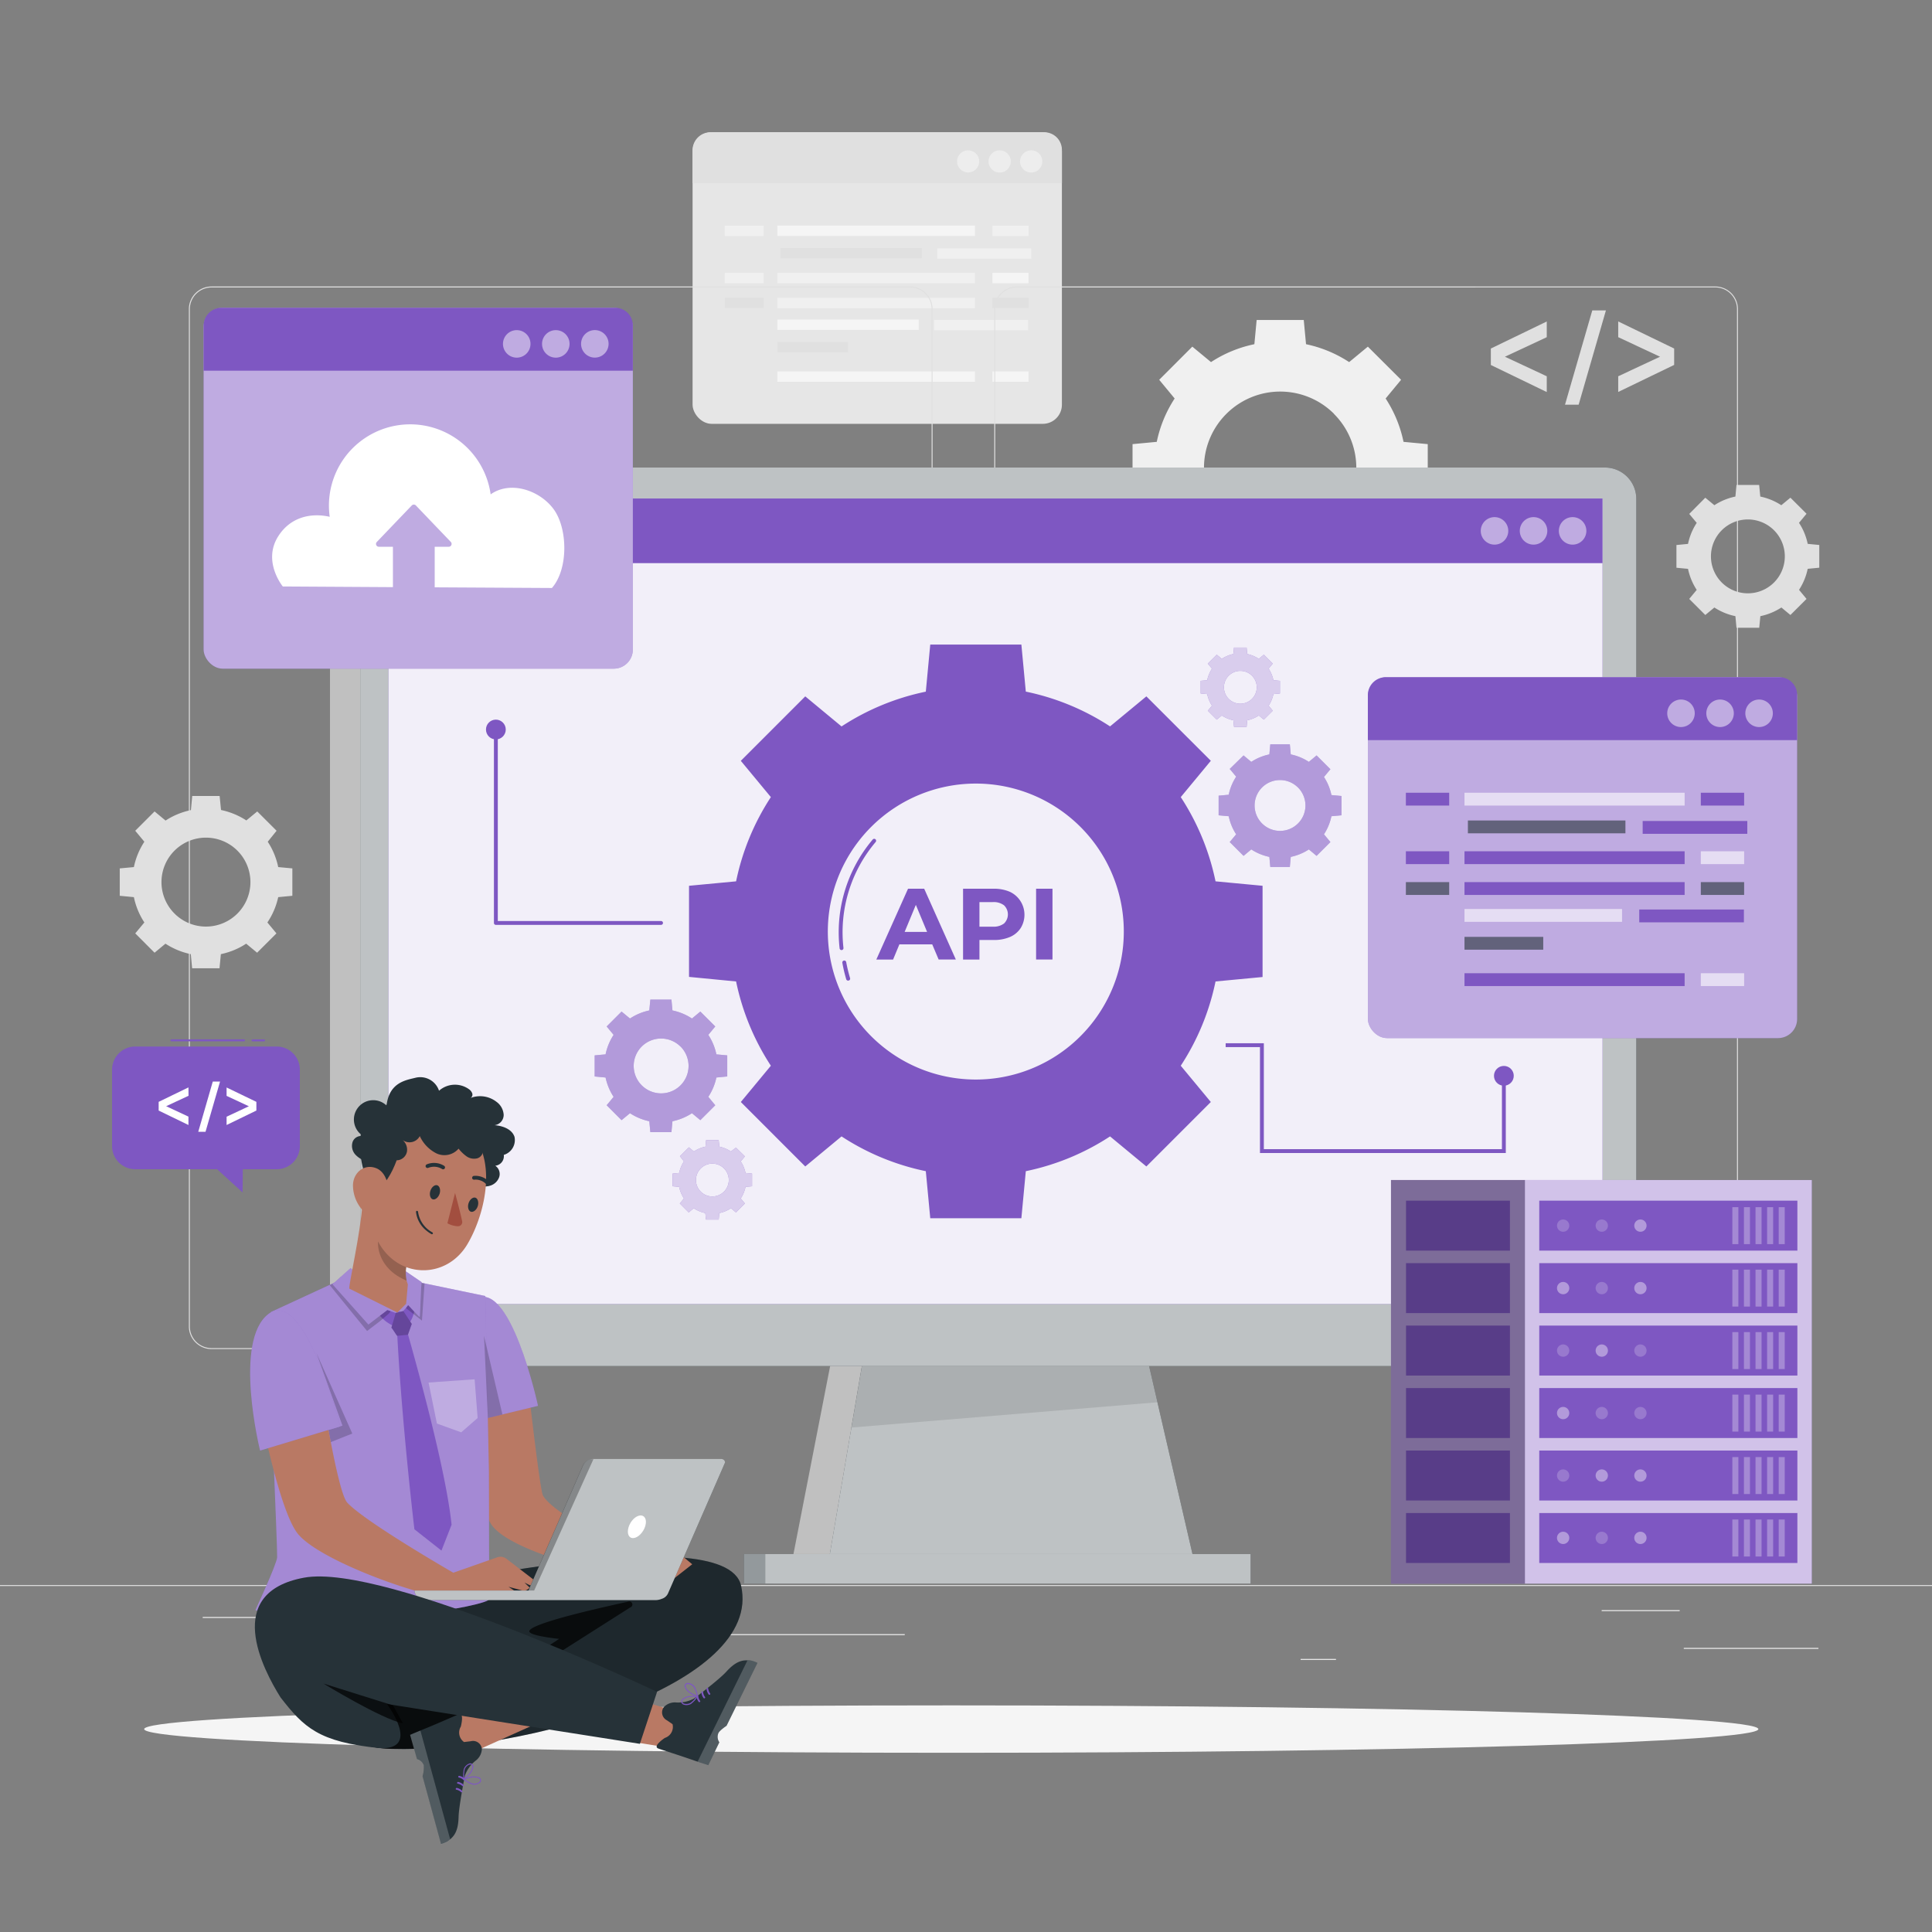 <svg xmlns="http://www.w3.org/2000/svg" viewBox="0 0 500 500"><rect x="0" y="0" width="500" height="500" fill="#808080" stroke="none"/><g id="freepik--background-complete--inject-95"><path d="M304,103.13a32.48,32.48,0,0,0-4.63,11.22l-6.27.59v12.14l6.27.59A32.53,32.53,0,0,0,304,138.9l-4,4.83,8.58,8.58,4.84-4a32.21,32.21,0,0,0,11.22,4.63l.59,6.27h12.14l.59-6.27a32.29,32.29,0,0,0,11.22-4.63l4.84,4,8.58-8.58-4-4.83a32.53,32.53,0,0,0,4.63-11.23l6.27-.59V114.94l-6.27-.59a32.48,32.48,0,0,0-4.63-11.22l4-4.84L354,89.71l-4.84,4A32.48,32.48,0,0,0,338,89.08l-.59-6.27H325.22l-.59,6.27a32.41,32.41,0,0,0-11.22,4.63l-4.84-4L300,98.29Zm41.24,4a19.71,19.71,0,1,1-27.88,0A19.72,19.72,0,0,1,345.23,107.08Z" style="fill:#f0f0f0"></path><rect x="179.24" y="34.23" width="95.58" height="75.46" rx="4.94" style="fill:#e6e6e6"></rect><path d="M183.86,34.23h86.41a4.55,4.55,0,0,1,4.55,4.55v8.61a0,0,0,0,1,0,0H179.24a0,0,0,0,1,0,0V38.86A4.63,4.63,0,0,1,183.86,34.23Z" style="fill:#e0e0e0"></path><path d="M269.75,41.77a2.88,2.88,0,1,1-2.87-2.87A2.87,2.87,0,0,1,269.75,41.77Z" style="fill:#fafafa;opacity:0.5"></path><path d="M261.59,41.77a2.88,2.88,0,1,1-2.88-2.87A2.87,2.87,0,0,1,261.59,41.77Z" style="fill:#fafafa;opacity:0.5"></path><circle cx="250.55" cy="41.77" r="2.87" style="fill:#fafafa;opacity:0.5"></circle><rect x="201.18" y="58.39" width="51.14" height="2.68" style="fill:#fff;opacity:0.6"></rect><rect x="201.97" y="64.18" width="36.59" height="2.68" style="fill:#e0e0e0"></rect><rect x="256.84" y="58.39" width="9.35" height="2.68" style="fill:#f0f0f0"></rect><rect x="187.57" y="58.39" width="10.06" height="2.68" style="fill:#f0f0f0"></rect><rect x="201.18" y="70.62" width="51.14" height="2.68" style="fill:#f0f0f0"></rect><rect x="256.84" y="70.62" width="9.35" height="2.68" style="fill:#fff;opacity:0.6"></rect><rect x="187.57" y="70.62" width="10.06" height="2.68" style="fill:#f0f0f0"></rect><rect x="201.18" y="96.12" width="51.14" height="2.68" style="fill:#fff;opacity:0.6"></rect><rect x="256.84" y="96.12" width="9.35" height="2.68" style="fill:#fff;opacity:0.6"></rect><rect x="201.18" y="77.07" width="51.14" height="2.68" style="fill:#f0f0f0"></rect><rect x="256.84" y="77.07" width="9.35" height="2.68" style="fill:#e0e0e0"></rect><rect x="187.57" y="77.07" width="10.06" height="2.68" style="fill:#e0e0e0"></rect><rect x="242.57" y="64.29" width="24.31" height="2.68" style="fill:#f0f0f0"></rect><rect x="201.18" y="82.69" width="36.59" height="2.68" style="fill:#fff;opacity:0.6"></rect><rect x="241.77" y="82.8" width="24.31" height="2.68" style="fill:#f0f0f0"></rect><rect x="201.18" y="88.52" width="18.3" height="2.68" style="fill:#e0e0e0"></rect><path d="M400.3,87.26l-10.83,5.06,10.83,5.06v4.08l-14.47-7V90.2l14.47-7Z" style="fill:#e0e0e0"></path><path d="M433.27,90.2v4.24l-14.48,7V97.38l10.83-5.06-10.83-5.06V83.19Z" style="fill:#e0e0e0"></path><polygon points="412.08 80.34 405.02 104.74 408.55 104.74 415.61 80.34 412.08 80.34" style="fill:#e0e0e0"></polygon><path d="M37.36,217.84a18.87,18.87,0,0,0-2.71,6.56l-3.66.34v7.09l3.66.35a18.82,18.82,0,0,0,2.71,6.55L35,241.56l5,5,2.82-2.34a19.06,19.06,0,0,0,6.56,2.71l.34,3.66h7.09l.35-3.66a18.93,18.93,0,0,0,6.55-2.71l2.83,2.34,5-5-2.34-2.83A18.82,18.82,0,0,0,72,232.18l3.66-.35v-7.09L72,224.4a18.87,18.87,0,0,0-2.71-6.56L71.58,215l-5-5-2.83,2.33a18.91,18.91,0,0,0-6.55-2.7L56.84,206H49.75l-.34,3.66a19,19,0,0,0-6.56,2.7L40,210l-5,5Zm24.08,2.31a11.51,11.51,0,1,1-16.28,0A11.52,11.52,0,0,1,61.44,220.15Z" style="fill:#e0e0e0"></path><path d="M439.11,135.32a15.67,15.67,0,0,0-2.25,5.44l-3,.29v5.88l3,.29a15.67,15.67,0,0,0,2.25,5.44L437.17,155l4.16,4.16,2.35-1.94a15.64,15.64,0,0,0,5.44,2.24l.28,3h5.89l.29-3a15.8,15.8,0,0,0,5.44-2.24l2.34,1.94,4.17-4.16-1.94-2.35a15.84,15.84,0,0,0,2.24-5.44l3-.29v-5.88l-3-.29a15.67,15.67,0,0,0-2.25-5.44l1.95-2.35-4.17-4.16L461,130.75a15.8,15.8,0,0,0-5.44-2.24l-.29-3H449.4l-.28,3a15.64,15.64,0,0,0-5.44,2.24l-2.35-1.94L437.17,133Zm20,1.91a9.56,9.56,0,1,1-13.52,0A9.57,9.57,0,0,1,459.11,137.23Z" style="fill:#e0e0e0"></path><rect x="435.76" y="426.47" width="34.85" height="0.26" style="fill:#ebebeb"></rect><rect x="336.6" y="429.33" width="9.15" height="0.26" style="fill:#ebebeb"></rect><rect x="414.51" y="416.7" width="20.19" height="0.26" style="fill:#ebebeb"></rect><rect x="52.46" y="418.47" width="45.44" height="0.26" style="fill:#ebebeb"></rect><rect x="107.27" y="418.47" width="6.66" height="0.26" style="fill:#ebebeb"></rect><rect x="135.59" y="422.91" width="98.56" height="0.26" style="fill:#ebebeb"></rect><path d="M443.92,349.14H263.17a5.87,5.87,0,0,1-5.86-5.86V80a5.87,5.87,0,0,1,5.86-5.86H443.92A5.87,5.87,0,0,1,449.78,80V343.28A5.87,5.87,0,0,1,443.92,349.14ZM263.17,74.4A5.61,5.61,0,0,0,257.56,80V343.28a5.61,5.61,0,0,0,5.61,5.61H443.92a5.61,5.61,0,0,0,5.61-5.61V80a5.61,5.61,0,0,0-5.61-5.61Z" style="fill:#e0e0e0"></path><path d="M235.49,349.14H54.75a5.87,5.87,0,0,1-5.87-5.86V80a5.87,5.87,0,0,1,5.87-5.86H235.49A5.86,5.86,0,0,1,241.35,80V343.28A5.86,5.86,0,0,1,235.49,349.14ZM54.75,74.4A5.62,5.62,0,0,0,49.13,80V343.28a5.62,5.62,0,0,0,5.62,5.61H235.49a5.61,5.61,0,0,0,5.61-5.61V80a5.61,5.61,0,0,0-5.61-5.61Z" style="fill:#e0e0e0"></path><rect y="410.21" width="500" height="0.25" style="fill:#e0e0e0"></rect></g><g id="freepik--Shadow--inject-95"><path d="M455.06,447.49c0,3.38-93.52,6.13-208.88,6.13s-208.87-2.75-208.87-6.13,93.51-6.14,208.87-6.14S455.06,444.1,455.06,447.49Z" style="fill:#f5f5f5"></path></g><g id="freepik--Device--inject-95"><rect x="192.53" y="402.19" width="7.64" height="7.64" style="fill:#263238;isolation:isolate"></rect><path d="M94.51,121h23.63a0,0,0,0,1,0,0V353.54a0,0,0,0,1,0,0H92.72a7.32,7.32,0,0,1-7.32-7.32V130.12A9.11,9.11,0,0,1,94.51,121Z" style="fill:#fff;opacity:0.5"></path><polygon points="215.62 349.53 205.22 402.82 220.31 402.82 232.35 349.97 215.62 349.53" style="fill:#fff;opacity:0.5"></polygon><rect x="192.53" y="402.19" width="7.64" height="7.64" style="fill:#fff;opacity:0.5"></rect><polygon points="310.38 409.83 213.46 409.83 227.23 329.07 291.73 329.07 310.38 409.83" style="fill:#263238"></polygon><polygon points="310.38 409.83 213.46 409.83 227.23 329.07 291.73 329.07 310.38 409.83" style="fill:#fff;opacity:0.7"></polygon><polygon points="297.35 353.54 223.02 353.54 220.31 369.45 299.51 362.91 297.35 353.54" style="isolation:isolate;opacity:0.1"></polygon><rect x="198.03" y="402.19" width="125.63" height="7.64" style="fill:#263238"></rect><g style="opacity:0.7"><rect x="198.03" y="402.19" width="125.63" height="7.64" style="fill:#fff"></rect></g><path d="M101.23,121H415.47a8.11,8.11,0,0,1,8,8.17V345.37a8.11,8.11,0,0,1-8,8.17H101.23a8.11,8.11,0,0,1-8-8.17V129.18A8.11,8.11,0,0,1,101.23,121Z" style="fill:#263238"></path><g style="opacity:0.7"><path d="M101.23,121H415.47a8.11,8.11,0,0,1,8,8.17V345.37a8.11,8.11,0,0,1-8,8.17H101.23a8.11,8.11,0,0,1-8-8.17V129.18A8.11,8.11,0,0,1,101.23,121Z" style="fill:#fff"></path></g><rect x="100.55" y="129.01" width="314.18" height="208.46" style="fill:#7E57C2"></rect><rect x="100.55" y="129.01" width="314.18" height="208.46" style="fill:#fff;opacity:0.9"></rect><rect x="100.55" y="129.01" width="314.18" height="16.73" style="fill:#7E57C2"></rect><path d="M410.55,137.38a3.56,3.56,0,1,1-3.56-3.55A3.56,3.56,0,0,1,410.55,137.38Z" style="fill:#fff;opacity:0.5"></path><path d="M400.44,137.38a3.56,3.56,0,1,1-3.55-3.55A3.56,3.56,0,0,1,400.44,137.38Z" style="fill:#fff;opacity:0.5"></path><path d="M390.34,137.38a3.56,3.56,0,1,1-3.56-3.55A3.56,3.56,0,0,1,390.34,137.38Z" style="fill:#fff;opacity:0.5"></path><path d="M158.8,267.82a14.73,14.73,0,0,0-2.08,5.05l-2.82.26v5.46l2.82.27a14.76,14.76,0,0,0,2.08,5l-1.8,2.18,3.86,3.86,2.18-1.8a14.68,14.68,0,0,0,5,2.08l.27,2.82h5.46l.26-2.82a14.73,14.73,0,0,0,5.05-2.08l2.17,1.8,3.86-3.86-1.8-2.18a14.51,14.51,0,0,0,2.09-5l2.81-.27v-5.46l-2.81-.26a14.56,14.56,0,0,0-2.09-5.05l1.8-2.17-3.86-3.86-2.17,1.8a14.56,14.56,0,0,0-5.05-2.09l-.26-2.81h-5.46l-.27,2.81a14.51,14.51,0,0,0-5,2.09l-2.18-1.8L157,265.65Zm17.3,3a7.1,7.1,0,1,1-10,0A7.1,7.1,0,0,1,176.1,270.84Z" style="fill:#7E57C2"></path><path d="M158.8,267.82a14.73,14.73,0,0,0-2.08,5.05l-2.82.26v5.46l2.82.27a14.76,14.76,0,0,0,2.08,5l-1.8,2.18,3.86,3.86,2.18-1.8a14.68,14.68,0,0,0,5,2.08l.27,2.82h5.46l.26-2.82a14.73,14.73,0,0,0,5.05-2.08l2.17,1.8,3.86-3.86-1.8-2.18a14.51,14.51,0,0,0,2.09-5l2.81-.27v-5.46l-2.81-.26a14.56,14.56,0,0,0-2.09-5.05l1.8-2.17-3.86-3.86-2.17,1.8a14.56,14.56,0,0,0-5.05-2.09l-.26-2.81h-5.46l-.27,2.81a14.51,14.51,0,0,0-5,2.09l-2.18-1.8L157,265.65Zm17.3,3a7.1,7.1,0,1,1-10,0A7.1,7.1,0,0,1,176.1,270.84Z" style="fill:#fff;opacity:0.4"></path><path d="M319.92,201a13.54,13.54,0,0,0-1.93,4.68l-2.61.24V211l2.61.24a13.54,13.54,0,0,0,1.93,4.68l-1.67,2,3.58,3.58,2-1.67a13.54,13.54,0,0,0,4.68,1.93l.24,2.61h5.06l.24-2.61a13.54,13.54,0,0,0,4.68-1.93l2,1.67,3.58-3.58-1.67-2a13.54,13.54,0,0,0,1.93-4.68l2.61-.24V206l-2.61-.24a13.54,13.54,0,0,0-1.93-4.68l1.67-2-3.58-3.58-2,1.67a13.54,13.54,0,0,0-4.68-1.93l-.24-2.61h-5.06l-.24,2.61a13.54,13.54,0,0,0-4.68,1.93l-2-1.67L318.25,199Zm16,2.8a6.58,6.58,0,1,1-9.3,0A6.57,6.57,0,0,1,335.94,203.83Z" style="fill:#7E57C2"></path><path d="M319.92,201a13.54,13.54,0,0,0-1.93,4.68l-2.61.24V211l2.61.24a13.54,13.54,0,0,0,1.93,4.68l-1.67,2,3.58,3.58,2-1.67a13.54,13.54,0,0,0,4.68,1.93l.24,2.61h5.06l.24-2.61a13.54,13.54,0,0,0,4.68-1.93l2,1.67,3.58-3.58-1.67-2a13.54,13.54,0,0,0,1.93-4.68l2.61-.24V206l-2.61-.24a13.54,13.54,0,0,0-1.93-4.68l1.67-2-3.58-3.58-2,1.67a13.54,13.54,0,0,0-4.68-1.93l-.24-2.61h-5.06l-.24,2.61a13.54,13.54,0,0,0-4.68,1.93l-2-1.67L318.25,199Zm16,2.8a6.58,6.58,0,1,1-9.3,0A6.57,6.57,0,0,1,335.94,203.83Z" style="fill:#fff;opacity:0.4"></path><path d="M313.66,173.05a8.87,8.87,0,0,0-1.24,3l-1.69.15v3.27l1.69.16a8.74,8.74,0,0,0,1.24,3l-1.08,1.3,2.31,2.31,1.31-1.08a8.57,8.57,0,0,0,3,1.25l.16,1.69h3.26l.16-1.69a8.57,8.57,0,0,0,3-1.25l1.3,1.08,2.31-2.31-1.07-1.3a8.74,8.74,0,0,0,1.24-3l1.69-.16v-3.27l-1.69-.16a8.9,8.9,0,0,0-1.24-3l1.07-1.3-2.31-2.31-1.3,1.08a8.76,8.76,0,0,0-3-1.25l-.16-1.68h-3.26l-.16,1.68a8.76,8.76,0,0,0-3,1.25l-1.31-1.08-2.31,2.31ZM324,174.86a4.25,4.25,0,1,1-6,0A4.25,4.25,0,0,1,324,174.86Z" style="fill:#7E57C2"></path><path d="M313.66,173.05a8.87,8.87,0,0,0-1.24,3l-1.69.15v3.27l1.69.16a8.74,8.74,0,0,0,1.24,3l-1.08,1.3,2.31,2.31,1.31-1.08a8.57,8.57,0,0,0,3,1.25l.16,1.69h3.26l.16-1.69a8.57,8.57,0,0,0,3-1.25l1.3,1.08,2.31-2.31-1.07-1.3a8.74,8.74,0,0,0,1.24-3l1.69-.16v-3.27l-1.69-.16a8.9,8.9,0,0,0-1.24-3l1.07-1.3-2.31-2.31-1.3,1.08a8.76,8.76,0,0,0-3-1.25l-.16-1.68h-3.26l-.16,1.68a8.76,8.76,0,0,0-3,1.25l-1.31-1.08-2.31,2.31ZM324,174.86a4.25,4.25,0,1,1-6,0A4.25,4.25,0,0,1,324,174.86Z" style="fill:#fff;opacity:0.7"></path><path d="M177,300.57a8.9,8.9,0,0,0-1.24,3l-1.69.16V307l1.69.16a8.82,8.82,0,0,0,1.24,3l-1.07,1.3,2.31,2.31,1.3-1.08a8.57,8.57,0,0,0,3,1.25l.16,1.69H186l.16-1.69a8.57,8.57,0,0,0,3-1.25l1.31,1.08,2.31-2.31-1.08-1.3a8.63,8.63,0,0,0,1.24-3l1.69-.16v-3.27l-1.69-.16a8.7,8.7,0,0,0-1.24-3l1.08-1.3L190.47,297,189.16,298a8.76,8.76,0,0,0-3-1.25l-.16-1.68h-3.26l-.16,1.68a8.76,8.76,0,0,0-3,1.25l-1.3-1.08-2.31,2.31Zm10.36,1.81a4.25,4.25,0,1,1-6,0A4.25,4.25,0,0,1,187.36,302.38Z" style="fill:#7E57C2"></path><path d="M177,300.57a8.9,8.9,0,0,0-1.24,3l-1.69.16V307l1.69.16a8.82,8.82,0,0,0,1.24,3l-1.07,1.3,2.31,2.31,1.3-1.08a8.57,8.57,0,0,0,3,1.25l.16,1.69H186l.16-1.69a8.57,8.57,0,0,0,3-1.25l1.31,1.08,2.31-2.31-1.08-1.3a8.63,8.63,0,0,0,1.24-3l1.69-.16v-3.27l-1.69-.16a8.7,8.7,0,0,0-1.24-3l1.08-1.3L190.47,297,189.16,298a8.76,8.76,0,0,0-3-1.25l-.16-1.68h-3.26l-.16,1.68a8.76,8.76,0,0,0-3,1.25l-1.3-1.08-2.31,2.31Zm10.36,1.81a4.25,4.25,0,1,1-6,0A4.25,4.25,0,0,1,187.36,302.38Z" style="fill:#fff;opacity:0.7"></path><path d="M199.5,206.29a63,63,0,0,0-9,21.8l-12.18,1.15v23.58L190.5,254a63.14,63.14,0,0,0,9,21.81l-7.78,9.39,16.68,16.68,9.39-7.78a63.14,63.14,0,0,0,21.81,9l1.15,12.18h23.58l1.15-12.18a63,63,0,0,0,21.8-9l9.4,7.78,16.68-16.68-7.78-9.39a63.06,63.06,0,0,0,9-21.81l12.17-1.15V229.24l-12.17-1.15a63.09,63.09,0,0,0-9-21.8l7.78-9.4-16.68-16.67-9.4,7.77a63.09,63.09,0,0,0-21.8-9l-1.15-12.18H240.75L239.6,179a63.14,63.14,0,0,0-21.81,9l-9.39-7.78-16.68,16.68ZM279.62,214a38.3,38.3,0,1,1-54.16,0A38.31,38.31,0,0,1,279.62,214Z" style="fill:#7E57C2"></path><path d="M241.26,244.4h-8.5l-1.63,3.93h-4.34L235,230h4.18l8.19,18.32h-4.45Zm-1.33-3.22-2.91-7-2.9,7Z" style="fill:#7E57C2"></path><path d="M261.4,230.82a6.56,6.56,0,0,1,2.76,9.35,6.24,6.24,0,0,1-2.76,2.31,10.4,10.4,0,0,1-4.23.79h-3.69v5.06h-4.24V230h7.93A10.23,10.23,0,0,1,261.4,230.82ZM259.84,239a3.27,3.27,0,0,0,0-4.71,4.44,4.44,0,0,0-2.9-.83h-3.46v6.36h3.46A4.44,4.44,0,0,0,259.84,239Z" style="fill:#7E57C2"></path><path d="M268.14,230h4.24v18.32h-4.24Z" style="fill:#7E57C2"></path><path d="M217.79,245.88a.5.5,0,0,1-.5-.45,37.14,37.14,0,0,1,8.57-28.17.5.5,0,1,1,.76.65,36.11,36.11,0,0,0-8.33,27.42.51.51,0,0,1-.45.55Z" style="fill:#7E57C2"></path><path d="M219.48,253.78a.49.49,0,0,1-.48-.36,38.93,38.93,0,0,1-1-4.24.5.5,0,0,1,1-.18,39.49,39.49,0,0,0,1,4.14.5.5,0,0,1-.34.62A.36.36,0,0,1,219.48,253.78Z" style="fill:#7E57C2"></path><path d="M171.08,239.36H128.33a.5.5,0,0,1-.5-.5V188.8a.5.5,0,0,1,.5-.5.5.5,0,0,1,.5.5v49.56h42.25a.5.5,0,0,1,.5.5A.51.51,0,0,1,171.08,239.36Z" style="fill:#7E57C2"></path><circle cx="128.33" cy="188.8" r="2.56" style="fill:#7E57C2"></circle><circle cx="389.2" cy="278.42" r="2.56" style="fill:#7E57C2"></circle><polygon points="389.7 298.4 326.08 298.4 326.08 270.99 317.2 270.99 317.2 269.99 327.08 269.99 327.08 297.4 388.7 297.4 388.7 278.05 389.7 278.05 389.7 298.4" style="fill:#7E57C2"></polygon></g><g id="freepik--Server--inject-95"><rect x="359.99" y="305.39" width="108.89" height="104.44" style="fill:#7E57C2"></rect><rect x="359.99" y="305.39" width="108.89" height="104.44" style="fill:#fff;isolation:isolate;opacity:0.4"></rect><rect x="394.65" y="305.39" width="74.22" height="104.44" style="fill:#fff;isolation:isolate;opacity:0.4"></rect><rect x="398.36" y="310.73" width="66.8" height="12.93" style="fill:#7E57C2"></rect><rect x="398.36" y="326.9" width="66.8" height="12.93" style="fill:#7E57C2"></rect><rect x="398.36" y="343.06" width="66.8" height="12.93" style="fill:#7E57C2"></rect><rect x="398.36" y="359.23" width="66.8" height="12.93" style="fill:#7E57C2"></rect><rect x="398.36" y="375.4" width="66.8" height="12.93" style="fill:#7E57C2"></rect><rect x="398.36" y="391.57" width="66.8" height="12.93" style="fill:#7E57C2"></rect><rect x="363.88" y="310.73" width="26.89" height="12.93" style="fill:#7E57C2"></rect><rect x="363.88" y="326.9" width="26.89" height="12.93" style="fill:#7E57C2"></rect><rect x="363.88" y="343.06" width="26.89" height="12.93" style="fill:#7E57C2"></rect><rect x="363.88" y="359.23" width="26.89" height="12.93" style="fill:#7E57C2"></rect><rect x="363.88" y="375.4" width="26.89" height="12.93" style="fill:#7E57C2"></rect><rect x="363.88" y="391.57" width="26.89" height="12.93" style="fill:#7E57C2"></rect><rect x="460.33" y="312.41" width="1.56" height="9.57" style="fill:#fff;isolation:isolate;opacity:0.3"></rect><rect x="457.33" y="312.41" width="1.56" height="9.57" style="fill:#fff;isolation:isolate;opacity:0.3"></rect><rect x="454.33" y="312.41" width="1.56" height="9.57" style="fill:#fff;isolation:isolate;opacity:0.3"></rect><rect x="451.33" y="312.41" width="1.56" height="9.57" style="fill:#fff;isolation:isolate;opacity:0.3"></rect><rect x="448.33" y="312.41" width="1.56" height="9.57" style="fill:#fff;isolation:isolate;opacity:0.3"></rect><rect x="460.33" y="328.58" width="1.56" height="9.56" style="fill:#fff;isolation:isolate;opacity:0.3"></rect><rect x="457.33" y="328.58" width="1.56" height="9.56" style="fill:#fff;isolation:isolate;opacity:0.3"></rect><rect x="454.33" y="328.58" width="1.56" height="9.56" style="fill:#fff;isolation:isolate;opacity:0.3"></rect><rect x="451.33" y="328.58" width="1.56" height="9.56" style="fill:#fff;isolation:isolate;opacity:0.3"></rect><rect x="448.33" y="328.58" width="1.56" height="9.56" style="fill:#fff;isolation:isolate;opacity:0.3"></rect><rect x="460.33" y="344.75" width="1.56" height="9.56" style="fill:#fff;isolation:isolate;opacity:0.3"></rect><rect x="457.33" y="344.75" width="1.56" height="9.56" style="fill:#fff;isolation:isolate;opacity:0.3"></rect><rect x="454.33" y="344.75" width="1.56" height="9.56" style="fill:#fff;isolation:isolate;opacity:0.3"></rect><rect x="451.33" y="344.75" width="1.56" height="9.56" style="fill:#fff;isolation:isolate;opacity:0.3"></rect><rect x="448.33" y="344.75" width="1.56" height="9.56" style="fill:#fff;isolation:isolate;opacity:0.3"></rect><rect x="460.33" y="360.92" width="1.56" height="9.57" style="fill:#fff;isolation:isolate;opacity:0.3"></rect><rect x="457.33" y="360.92" width="1.56" height="9.57" style="fill:#fff;isolation:isolate;opacity:0.3"></rect><rect x="454.33" y="360.92" width="1.56" height="9.57" style="fill:#fff;isolation:isolate;opacity:0.3"></rect><rect x="451.33" y="360.92" width="1.56" height="9.57" style="fill:#fff;isolation:isolate;opacity:0.3"></rect><rect x="448.33" y="360.92" width="1.56" height="9.57" style="fill:#fff;isolation:isolate;opacity:0.3"></rect><rect x="460.33" y="377.09" width="1.56" height="9.56" style="fill:#fff;isolation:isolate;opacity:0.3"></rect><rect x="457.33" y="377.09" width="1.56" height="9.56" style="fill:#fff;isolation:isolate;opacity:0.3"></rect><rect x="454.33" y="377.09" width="1.56" height="9.56" style="fill:#fff;isolation:isolate;opacity:0.3"></rect><rect x="451.33" y="377.09" width="1.56" height="9.56" style="fill:#fff;isolation:isolate;opacity:0.3"></rect><rect x="448.33" y="377.09" width="1.56" height="9.56" style="fill:#fff;isolation:isolate;opacity:0.3"></rect><rect x="460.33" y="393.25" width="1.56" height="9.57" style="fill:#fff;isolation:isolate;opacity:0.3"></rect><rect x="457.33" y="393.25" width="1.56" height="9.57" style="fill:#fff;isolation:isolate;opacity:0.3"></rect><rect x="454.33" y="393.25" width="1.56" height="9.57" style="fill:#fff;isolation:isolate;opacity:0.3"></rect><rect x="451.33" y="393.25" width="1.56" height="9.57" style="fill:#fff;isolation:isolate;opacity:0.3"></rect><rect x="448.33" y="393.25" width="1.56" height="9.57" style="fill:#fff;isolation:isolate;opacity:0.3"></rect><path d="M406.13,317.19a1.59,1.59,0,1,1-1.59-1.59h0A1.59,1.59,0,0,1,406.13,317.19Z" style="fill:#fff;isolation:isolate;opacity:0.2"></path><path d="M416.13,317.19a1.59,1.59,0,1,1-1.59-1.59h0A1.59,1.59,0,0,1,416.13,317.19Z" style="fill:#fff;isolation:isolate;opacity:0.2"></path><path d="M426.13,317.19a1.59,1.59,0,1,1-1.59-1.59h0A1.59,1.59,0,0,1,426.13,317.19Z" style="fill:#fff;isolation:isolate;opacity:0.4"></path><path d="M406.13,333.36a1.59,1.59,0,1,1-1.59-1.59h0A1.59,1.59,0,0,1,406.13,333.36Z" style="fill:#fff;isolation:isolate;opacity:0.4"></path><path d="M416.13,333.36a1.59,1.59,0,1,1-1.59-1.59h0A1.59,1.59,0,0,1,416.13,333.36Z" style="fill:#fff;isolation:isolate;opacity:0.2"></path><path d="M426.13,333.36a1.59,1.59,0,1,1-1.59-1.59h0A1.59,1.59,0,0,1,426.13,333.36Z" style="fill:#fff;isolation:isolate;opacity:0.4"></path><path d="M406.13,349.53a1.59,1.59,0,1,1-1.59-1.59h0A1.59,1.59,0,0,1,406.13,349.53Z" style="fill:#fff;isolation:isolate;opacity:0.2"></path><path d="M416.13,349.53a1.59,1.59,0,1,1-1.59-1.59h0A1.59,1.59,0,0,1,416.13,349.53Z" style="fill:#fff;isolation:isolate;opacity:0.4"></path><path d="M426.13,349.53a1.59,1.59,0,1,1-1.59-1.59h0A1.59,1.59,0,0,1,426.13,349.53Z" style="fill:#fff;isolation:isolate;opacity:0.2"></path><path d="M406.13,365.7a1.59,1.59,0,1,1-1.59-1.59h0A1.59,1.59,0,0,1,406.13,365.7Z" style="fill:#fff;isolation:isolate;opacity:0.4"></path><path d="M416.13,365.7a1.59,1.59,0,1,1-1.59-1.59h0A1.59,1.59,0,0,1,416.13,365.7Z" style="fill:#fff;isolation:isolate;opacity:0.2"></path><path d="M426.13,365.7a1.59,1.59,0,1,1-1.59-1.59h0A1.59,1.59,0,0,1,426.13,365.7Z" style="fill:#fff;isolation:isolate;opacity:0.2"></path><path d="M406.13,381.87a1.59,1.59,0,1,1-1.59-1.59h0A1.59,1.59,0,0,1,406.13,381.87Z" style="fill:#fff;isolation:isolate;opacity:0.2"></path><path d="M416.13,381.87a1.59,1.59,0,1,1-1.59-1.59h0A1.59,1.59,0,0,1,416.13,381.87Z" style="fill:#fff;isolation:isolate;opacity:0.4"></path><path d="M426.13,381.87a1.59,1.59,0,1,1-1.59-1.59h0A1.59,1.59,0,0,1,426.13,381.87Z" style="fill:#fff;isolation:isolate;opacity:0.4"></path><path d="M406.13,398a1.59,1.59,0,1,1-1.59-1.59h0A1.59,1.59,0,0,1,406.13,398Z" style="fill:#fff;isolation:isolate;opacity:0.4"></path><path d="M416.13,398a1.59,1.59,0,1,1-1.59-1.59h0A1.59,1.59,0,0,1,416.13,398Z" style="fill:#fff;isolation:isolate;opacity:0.2"></path><path d="M426.13,398a1.59,1.59,0,1,1-1.59-1.59h0A1.59,1.59,0,0,1,426.13,398Z" style="fill:#fff;isolation:isolate;opacity:0.4"></path><rect x="359.99" y="305.39" width="34.66" height="104.44" style="opacity:0.3"></rect></g><g id="freepik--Tabs--inject-95"><rect x="354.01" y="175.26" width="111.08" height="93.4" rx="4.94" style="fill:#7E57C2"></rect><rect x="354.01" y="175.26" width="111.08" height="93.4" rx="4.94" style="fill:#fff;opacity:0.5"></rect><path d="M358.64,175.26H460.54a4.55,4.55,0,0,1,4.55,4.55v11.74a0,0,0,0,1,0,0H354a0,0,0,0,1,0,0V179.89A4.63,4.63,0,0,1,358.64,175.26Z" style="fill:#7E57C2"></path><path d="M458.81,184.59a3.56,3.56,0,1,1-3.55-3.55A3.55,3.55,0,0,1,458.81,184.59Z" style="fill:#fff;opacity:0.5"></path><path d="M448.71,184.59a3.56,3.56,0,1,1-3.56-3.55A3.56,3.56,0,0,1,448.71,184.59Z" style="fill:#fff;opacity:0.5"></path><path d="M438.6,184.59a3.56,3.56,0,1,1-3.55-3.55A3.55,3.55,0,0,1,438.6,184.59Z" style="fill:#fff;opacity:0.5"></path><rect x="379.01" y="205.16" width="56.97" height="3.32" style="fill:#fff;opacity:0.6"></rect><rect x="379.89" y="212.34" width="40.77" height="3.32" style="fill:#263238;opacity:0.6"></rect><rect x="440.17" y="205.16" width="11.21" height="3.32" style="fill:#7E57C2"></rect><rect x="363.84" y="205.16" width="11.21" height="3.32" style="fill:#7E57C2"></rect><rect x="379.01" y="220.31" width="56.97" height="3.32" style="fill:#7E57C2"></rect><rect x="440.17" y="220.31" width="11.21" height="3.32" style="fill:#fff;opacity:0.6"></rect><rect x="363.84" y="220.31" width="11.21" height="3.32" style="fill:#7E57C2"></rect><rect x="379.01" y="251.87" width="56.97" height="3.32" style="fill:#7E57C2"></rect><rect x="440.17" y="251.87" width="11.21" height="3.32" style="fill:#fff;opacity:0.6"></rect><rect x="379.01" y="228.29" width="56.97" height="3.32" style="fill:#7E57C2"></rect><rect x="440.17" y="228.29" width="11.21" height="3.32" style="fill:#263238;opacity:0.6"></rect><rect x="363.84" y="228.29" width="11.21" height="3.32" style="fill:#263238;opacity:0.6"></rect><rect x="425.12" y="212.47" width="27.08" height="3.32" style="fill:#7E57C2"></rect><rect x="379.01" y="235.25" width="40.77" height="3.32" style="fill:#fff;opacity:0.6"></rect><rect x="424.24" y="235.38" width="27.08" height="3.32" style="fill:#7E57C2"></rect><rect x="379.01" y="242.46" width="20.38" height="3.32" style="fill:#263238;opacity:0.6"></rect><rect x="52.7" y="79.65" width="111.08" height="93.4" rx="4.94" style="fill:#7E57C2"></rect><rect x="52.7" y="79.65" width="111.08" height="93.4" rx="4.94" style="fill:#fff;opacity:0.5"></rect><path d="M57.32,79.65H159.23a4.55,4.55,0,0,1,4.55,4.55V95.94a0,0,0,0,1,0,0H52.7a0,0,0,0,1,0,0V84.28A4.63,4.63,0,0,1,57.32,79.65Z" style="fill:#7E57C2"></path><path d="M157.5,89A3.56,3.56,0,1,1,154,85.43,3.55,3.55,0,0,1,157.5,89Z" style="fill:#fff;opacity:0.5"></path><path d="M147.4,89a3.56,3.56,0,1,1-3.56-3.56A3.55,3.55,0,0,1,147.4,89Z" style="fill:#fff;opacity:0.5"></path><path d="M137.29,89a3.56,3.56,0,1,1-3.55-3.56A3.55,3.55,0,0,1,137.29,89Z" style="fill:#fff;opacity:0.5"></path><path d="M143.24,131.72c-3.68-4.94-11.23-7.35-16.26-3.78a21,21,0,0,0-41.65,5.81c-4.86-1.11-10.2.06-13.35,5.08-4.1,6.5,1.21,12.95,1.21,12.95l28.5.17V141.5H98.05a.73.73,0,0,1-.53-1.24l4.19-4.38,4.86-5.07a.74.74,0,0,1,1.06,0l4.85,5.07,4.2,4.38a.74.74,0,0,1-.53,1.24H112.5V152l30.34.17C147.16,147.21,146.93,136.66,143.24,131.72Z" style="fill:#fff"></path></g><g id="freepik--Character--inject-95"><path d="M100.52,412.61s87.12-20.41,91.26-2.27c5.92,25.91-56.94,43.33-90.42,42.27S100.52,412.61,100.52,412.61Z" style="fill:#263238;isolation:isolate"></path><path d="M100.52,412.61s87.12-20.41,91.26-2.27c5.92,25.91-56.94,43.33-90.42,42.27S100.52,412.61,100.52,412.61Z" style="isolation:isolate;opacity:0.2"></path><path d="M163.2,415.94l-40.92,26,5.46,7.76s-2.87,4.27-8.35-8.83l25.31-16.73s-7.92-.79-7.72-2c.34-2,17.74-5.91,25.68-7.65a.79.79,0,0,1,.54,1.48Z" style="isolation:isolate;opacity:0.7"></path><path d="M120.8,439l7.1,11.5a143,143,0,0,1-26.54,2.09,25.36,25.36,0,0,1-8.55-1.55l-2.49-4.56,5.36-10.8Z" style="isolation:isolate;opacity:0.7"></path><polygon points="134.34 434.44 116.15 445.98 119.41 454.81 140.77 445.21 134.34 434.44" style="fill:#b97964"></polygon><path d="M106.13,448.94l1.79,6.35a2.52,2.52,0,0,1,1.76,1.62,8.33,8.33,0,0,1-.32,2.82l4.78,17.51a7.56,7.56,0,0,0,1.67-.66,7.87,7.87,0,0,0,1.39-1.26c1.3-1.49,1.44-3.66,1.49-5.26.08-2.68,1.62-10.53,1.62-10.53a8.73,8.73,0,0,1,2.75-3.84,4,4,0,0,0,1.65-3.06,2.3,2.3,0,0,0-2.88-2l-1.74.21a3,3,0,0,1-.83-4s1-3.81-.57-3.17c-.92.36-4.93,2.16-8.15,3.48l-2.08.85h0Z" style="fill:#263238"></path><path d="M119.64,463.71a.25.25,0,0,0-.06-.29,2.83,2.83,0,0,0-1.36-.71c-.28,0-.4.39-.13.45a2.58,2.58,0,0,1,1.21.61.21.21,0,0,0,.34,0Z" style="fill:#7E57C2"></path><path d="M120,462.16a.25.25,0,0,0-.06-.29,2.78,2.78,0,0,0-1.36-.7c-.28-.06-.41.38-.13.44a2.58,2.58,0,0,1,1.21.61.21.21,0,0,0,.34-.05Z" style="fill:#7E57C2"></path><path d="M120.3,460.59a.28.28,0,0,0-.06-.3,2.94,2.94,0,0,0-1.37-.7c-.27-.06-.4.38-.12.44a2.56,2.56,0,0,1,1.2.62.21.21,0,0,0,.34-.06Z" style="fill:#7E57C2"></path><path d="M108.46,448h0l-2.33,1,1.79,6.35a2.52,2.52,0,0,1,1.76,1.62,8.33,8.33,0,0,1-.32,2.82l4.78,17.51a7.56,7.56,0,0,0,1.67-.66c.26-.19.49-.38.71-.57l-7.71-28.17Z" style="fill:#fff;isolation:isolate;opacity:0.2"></path><path d="M122.73,461.87a2.94,2.94,0,0,1-.51-.05,8.34,8.34,0,0,1-2.24-1.24l-.2-.13.22-.09a11.18,11.18,0,0,1,1.84-.55,3.63,3.63,0,0,1,1.93.11.82.82,0,0,1,.25,1.56A2.19,2.19,0,0,1,122.73,461.87Zm-2.42-1.35a7.07,7.07,0,0,0,2,1.05,2.07,2.07,0,0,0,1.6-.29.73.73,0,0,0,.36-.65c-.06-.26-.36-.41-.54-.48a3.49,3.49,0,0,0-1.81-.1A9.46,9.46,0,0,0,120.31,460.52Z" style="fill:#7E57C2"></path><path d="M119.92,460.65l0-.23a8.76,8.76,0,0,1,.11-2.57,2.37,2.37,0,0,1,1.23-1.36.82.82,0,0,1,1.2,1,3.63,3.63,0,0,1-.91,1.71,10.66,10.66,0,0,1-1.42,1.27Zm1.81-4a1,1,0,0,0-.39.08,2.1,2.1,0,0,0-1.09,1.22,7.05,7.05,0,0,0-.11,2.22,9.69,9.69,0,0,0,1.21-1.1,3.55,3.55,0,0,0,.85-1.59.77.77,0,0,0-.13-.71A.46.46,0,0,0,121.73,456.64Z" style="fill:#7E57C2"></path><path d="M136.51,357.18s3.18,28.32,4,29.84c2.88,5.14,21.93,14,21.93,14l9.71-2,7,5.81-4.59,3.59-5.38-2a50.16,50.16,0,0,1-8.9.78c-5,0-29.21-6.13-33.25-12.88s-5.89-38-5.89-38Z" style="fill:#b97964"></path><path d="M120.71,368.31s-7.46-24.87,1.84-31.78,16.69,27.3,16.69,27.3Z" style="fill:#7E57C2"></path><path d="M120.71,368.31s-7.46-24.87,1.84-31.78,16.69,27.3,16.69,27.3Z" style="fill:#fff;opacity:0.3"></path><path d="M126.6,413.81l-.07-33-.92-45.4-19.27-4-17-.75L70.1,339.55l-.45,11.08s2.2,50.86,2.08,52.4c-.15,1.88-5.63,13.67-5.63,13.67C90.48,422.26,127,415.49,126.6,413.81Z" style="fill:#7E57C2"></path><path d="M126.6,413.81l-.07-33-.92-45.4-19.27-4-17-.75L70.1,339.55l-.45,11.08s2.2,50.86,2.08,52.4c-.15,1.88-5.63,13.67-5.63,13.67C90.48,422.26,127,415.49,126.6,413.81Z" style="fill:#fff;opacity:0.3"></path><path d="M99,338s4.73,4.21,7.15-1.23l1.26,1s-.12,4.05-2.42,5.4c.56,2.25,10.16,34.95,11.88,51.43l-2.62,6.69-7-5.51s-3.38-28.27-4.54-52.3a9.78,9.78,0,0,1-6-5.71Z" style="fill:#7E57C2"></path><polygon points="105.1 338.58 109.2 341.77 109.87 332.2 108.57 331.92 107.48 338.37 105.54 337.24 105.1 338.58" style="opacity:0.2"></polygon><path d="M85.35,332.57c-.07,0,9.65,11.89,9.65,11.89l3.3-2.52,2.27-1.92.59-.72-12.87-8.94a18.27,18.27,0,0,1-1.9,1.76A5.93,5.93,0,0,0,85.35,332.57Z" style="opacity:0.2"></path><polygon points="86.04 332.37 90.74 328.17 103.61 340.22 100.25 339.03 95.34 342.8 86.04 332.37" style="fill:#7E57C2"></polygon><path d="M103.61,340.22c-.28-.55,1-11.49,1-11.49l4.56,3.12c-.24-.05-.4,9-.55,9s-3-3.1-3-3.1Z" style="fill:#7E57C2"></path><polygon points="126.26 366.97 125.26 345.71 130.02 366.06 126.26 366.97" style="opacity:0.2"></polygon><path d="M85,370.07c.6-.12,3.63-1.12,3.63-1.12L81.9,350.17,91.17,371l-5.57,2.22Z" style="opacity:0.2"></path><polygon points="86.04 332.37 90.74 328.17 103.61 340.22 100.25 339.03 95.34 342.8 86.04 332.37" style="fill:#fff;opacity:0.3"></polygon><path d="M103.61,340.22c-.28-.55,1-11.49,1-11.49l4.56,3.12c-.24-.05-.4,9-.55,9s-3-3.1-3-3.1Z" style="fill:#fff;opacity:0.3"></path><polygon points="110.91 357.8 113.07 368.41 119.36 370.69 123.61 366.98 122.83 356.96 110.91 357.8" style="fill:#fff;opacity:0.3"></polygon><path d="M104.38,339.3l-2,.48s-.07.13,0,.05-1.09,3.77-1.09,3.77c.32.29,1.39,2.14,1.51,2.11s2.77-.28,2.77-.28l1-2.8Z" style="fill:#7E57C2"></path><path d="M104.38,339.3l-2,.48s-.07.13,0,.05-1.09,3.77-1.09,3.77c.32.29,1.39,2.14,1.51,2.11s2.77-.28,2.77-.28l1-2.8Z" style="opacity:0.2"></path><path d="M82.41,354.49s4.72,31.44,7.45,34.38c4.61,5,27.46,18.15,27.46,18.15l11.41-4a2.54,2.54,0,0,1,2.33.38l7.8,6-.74.63a1.08,1.08,0,0,1-1.17.14l-1.21-.6,1.35,1.32-.42.37a1.74,1.74,0,0,1-1.57.34l-3.49-.94,3.22,2.15a2.91,2.91,0,0,1-2.64.55l-5.1-1.45a65.1,65.1,0,0,1-10.59,1.51c-6,.37-34.37-9.54-39.66-16.79S66.1,359.19,66.1,359.19Z" style="fill:#b97964"></path><path d="M67.31,375.41s-7.07-28.5,2.23-35.41,18.51,29.15,18.51,29.15Z" style="fill:#7E57C2"></path><path d="M67.31,375.41s-7.07-28.5,2.23-35.41,18.51,29.15,18.51,29.15Z" style="fill:#fff;opacity:0.3"></path><path d="M128.18,301.69a2.49,2.49,0,0,0,.21-4.92l-5.51-.55q.39,5.31.79,10.61a5.62,5.62,0,0,0,3.25,0,3.54,3.54,0,0,0,2.28-2.23A2.58,2.58,0,0,0,128.18,301.69Z" style="fill:#263238"></path><path d="M107.11,322.1,95.26,307.19s0,0,0,.05c0,1.41,0,3-.16,4.74,0,0-1.28-.61-1.28-.59-.51,7.74-3.57,21-3.43,22.1l12.45,6.19,2.27-2.27.44-5C104.28,329.21,105.46,325.53,107.11,322.1Z" style="fill:#b97964"></path><path d="M105.33,327.13l-7.49-5.92c-.19,3,1.39,7.75,7.4,10.21A8.77,8.77,0,0,1,105.33,327.13Z" style="opacity:0.2"></path><path d="M97.79,299.8c-2.45,10-3.38,14.85,0,21.41,5.15,9.86,17.74,9.94,23.16.81,4.87-8.21,8.07-23.23-.4-30.06A14.25,14.25,0,0,0,97.79,299.8Z" style="fill:#b97964"></path><path d="M99.9,286.18c3-5,11-5.81,13.93-1.86.43.59-4.31.73-3.77.7l-2.78,7.91c-.55-.31-1.91,0-3.06,1.64,0,0-1.79,10.88-7.43,13.92C91.26,300.85,91.89,286.2,99.9,286.18Z" style="fill:#263238"></path><path d="M91.35,306.8a9.71,9.71,0,0,0,2.94,6.87c2.49,2.37,5.37.53,6.06-2.65.61-2.87.06-7.57-3.09-8.73S91.35,303.62,91.35,306.8Z" style="fill:#b97964"></path><path d="M111.37,308.21c-.31,1,0,2,.63,2.18s1.45-.46,1.77-1.46,0-2-.63-2.19S111.69,307.2,111.37,308.21Z" style="fill:#263238"></path><path d="M121.25,311.42c-.31,1,0,2,.63,2.18s1.46-.46,1.77-1.46,0-2-.63-2.19S121.57,310.41,121.25,311.42Z" style="fill:#263238"></path><path d="M117.77,308.73s1.26,4.59,1.83,7.31a1.08,1.08,0,0,1-1,1.31,6,6,0,0,1-2.81-.77Z" style="fill:#a24e3f"></path><path d="M110.32,302.16a.51.51,0,0,0,.49.09,4,4,0,0,1,3.57.27.51.51,0,0,0,.7-.1.5.5,0,0,0-.11-.69,4.94,4.94,0,0,0-4.51-.4.5.5,0,0,0-.29.63A.5.5,0,0,0,110.32,302.16Z" style="fill:#263238"></path><path d="M126.5,306.84a.58.58,0,0,0,.26-.13.49.49,0,0,0,0-.69,4.88,4.88,0,0,0-4.15-1.7.51.51,0,0,0-.42.57.49.49,0,0,0,.56.41,3.78,3.78,0,0,1,3.27,1.38A.52.52,0,0,0,126.5,306.84Z" style="fill:#263238"></path><path d="M110.54,318.63a8.21,8.21,0,0,0,1.1.75.3.3,0,0,0,.37-.08h0a.29.29,0,0,0-.12-.37,7.15,7.15,0,0,1-3.7-5.32.27.27,0,0,0-.28-.24.24.24,0,0,0-.25.22.13.13,0,0,0,0,.06A7.28,7.28,0,0,0,110.54,318.63Z" style="fill:#263238"></path><path d="M133.15,294.2c-.68-2-3.06-2.84-5.17-3a2.68,2.68,0,0,0,2.37-2.69,4.47,4.47,0,0,0-1.86-3.36,6.92,6.92,0,0,0-6.71-1,1,1,0,0,0,.43-1.19,2.26,2.26,0,0,0-.84-1.07,6.22,6.22,0,0,0-7.75.39,5.12,5.12,0,0,0-6-3.38c-2.39.62-6.89,1.1-7.58,7.21a5,5,0,1,0-5.86,8,2.34,2.34,0,0,0-2.9,1.35,3.35,3.35,0,0,0,.66,3.32,6.16,6.16,0,0,0,3,1.78,5.89,5.89,0,0,0,3.3.1,3.21,3.21,0,0,0,2.23-2.28,2.38,2.38,0,0,0,2.54,1.88,2.77,2.77,0,0,0,2.32-2.28,3.3,3.3,0,0,0-1.28-3.06,3,3,0,0,0,4.59-.9,9.39,9.39,0,0,0,4.3,4.47,4.84,4.84,0,0,0,5.74-1.22,10.1,10.1,0,0,0,2.08,2,3.39,3.39,0,0,0,2.77.5,2.06,2.06,0,0,0,1.45-2.22,5.92,5.92,0,0,0,5.54,1.29A4,4,0,0,0,133.15,294.2Z" style="fill:#263238"></path><path d="M143.43,411.63H107.27v0c0,1.38,1.55,2.49,3.45,2.48h58.89c1.88,0,3.39-1.13,3.38-2.5Z" style="fill:#263238"></path><path d="M170.15,414h-33a.94.94,0,0,1-1-.83.8.8,0,0,1,.05-.26l14.7-33.68a2.88,2.88,0,0,1,2.73-1.63h33a.93.93,0,0,1,1,.82.66.66,0,0,1-.06.27l-14.69,33.69A2.9,2.9,0,0,1,170.15,414Z" style="fill:#263238"></path><path d="M186.63,377.59h-33a2.88,2.88,0,0,0-2.73,1.63l-14.14,32.41H107.27v0c0,1.38,1.55,2.49,3.45,2.48h58.89a4.23,4.23,0,0,0,1.63-.33,2.61,2.61,0,0,0,1.65-1.43l14.69-33.69a.66.66,0,0,0,.06-.27A.93.93,0,0,0,186.63,377.59Z" style="fill:#fff;isolation:isolate;opacity:0.7"></path><path d="M166.78,395.53c-.72,1.61-2.16,2.72-3.24,2.5s-1.37-1.7-.67-3.32,2.15-2.71,3.23-2.48S167.5,393.87,166.78,395.53Z" style="fill:#fff"></path><g style="opacity:0.3"><path d="M150.85,379.22l-14.14,32.41h1.53l15.34-34A2.88,2.88,0,0,0,150.85,379.22Z"></path></g><polygon points="152.55 449 173.83 452.42 177.24 443.65 154.88 436.67 152.55 449" style="fill:#b97964"></polygon><path d="M183.29,456.85l2.87-5.94a2.49,2.49,0,0,1-.24-2.38c.32-.72,2.11-1.9,2.11-1.9l8-16.28a7.16,7.16,0,0,0-1.69-.61,8.38,8.38,0,0,0-1.88,0c-1.95.27-3.49,1.79-4.59,3-1.84,2-8.2,6.81-8.2,6.81a8.71,8.71,0,0,1-4.61,1.05,3.94,3.94,0,0,0-3.26,1.2,2.29,2.29,0,0,0,.81,3.42l1.45,1a3,3,0,0,1-2,3.55s-3.3,2.18-1.67,2.75c.92.34,5.12,1.66,8.4,2.8l2.13.74h0Z" style="fill:#263238"></path><path d="M183,436.83a.25.25,0,0,0-.16.26,3,3,0,0,0,.56,1.43c.17.23.56,0,.39-.25a2.51,2.51,0,0,1-.5-1.26.2.2,0,0,0-.29-.18Z" style="fill:#7E57C2"></path><path d="M181.67,437.75a.25.25,0,0,0-.15.26,2.84,2.84,0,0,0,.55,1.43c.17.23.56,0,.39-.25a2.49,2.49,0,0,1-.49-1.26.22.22,0,0,0-.29-.18Z" style="fill:#7E57C2"></path><path d="M180.4,438.74a.25.25,0,0,0-.15.26,2.85,2.85,0,0,0,.56,1.43c.16.22.55,0,.38-.25a2.62,2.62,0,0,1-.49-1.26.21.21,0,0,0-.29-.18Z" style="fill:#7E57C2"></path><path d="M185.92,448.53c.32-.72,2.11-1.9,2.11-1.9l8-16.28a7.16,7.16,0,0,0-1.69-.61c-.32,0-.62,0-.91,0l-12.9,26.2.36.12h0l2.38.83,2.87-5.94A2.49,2.49,0,0,1,185.92,448.53Z" style="fill:#fff;isolation:isolate;opacity:0.2"></path><path d="M180.69,439.18l-.22-.08.05-.12-.05.11a10.45,10.45,0,0,1-1.74-.79,3.6,3.6,0,0,1-1.37-1.37,1,1,0,0,1-.09-1,.93.93,0,0,1,.94-.37,2.33,2.33,0,0,1,1.57.94,8.67,8.67,0,0,1,.86,2.41Zm-2.62-3.34a.68.68,0,0,0-.59.26.77.77,0,0,0,.1.71,3.41,3.41,0,0,0,1.28,1.28,9.51,9.51,0,0,0,1.48.69,7.18,7.18,0,0,0-.76-2.09,2.07,2.07,0,0,0-1.4-.84Z" style="fill:#7E57C2"></path><path d="M177.62,441.28a2.31,2.31,0,0,1-.64-.1,1,1,0,0,1-.7-.73,1,1,0,0,1,.48-.84,3.71,3.71,0,0,1,1.81-.68,11.21,11.21,0,0,1,1.92,0l.24,0-.15.18A8.31,8.31,0,0,1,178.8,441,2.57,2.57,0,0,1,177.62,441.28Zm1.81-2.14a7.81,7.81,0,0,0-.83,0,3.46,3.46,0,0,0-1.69.63.81.81,0,0,0-.38.61.72.72,0,0,0,.53.52,2.15,2.15,0,0,0,1.63-.19,7.11,7.11,0,0,0,1.55-1.59Z" style="fill:#7E57C2"></path><path d="M72.61,439.3c-4.59-7.31-15-27.12,6.08-31s91.36,29.55,91.36,29.55L165.6,451.3,100.15,441s9,11.95-1.91,11.41C82.44,450.83,78.65,447.05,72.61,439.3Z" style="fill:#263238"></path><path d="M101.7,441.35l-18-5.65s15.06,9.21,20.59,10.31Z" style="isolation:isolate;opacity:0.7"></path></g><g id="freepik--speech-bubble--inject-95"><path d="M35,270.84H71.6a6,6,0,0,1,6,6v19.76a6,6,0,0,1-6,6H62.84l-.06,6-6.59-6H35a6,6,0,0,1-6-6V276.83A6,6,0,0,1,35,270.84Z" style="fill:#7E57C2"></path><path d="M48.79,283.59,43,286.28l5.77,2.7v2.17l-7.71-3.74v-2.25l7.71-3.74Z" style="fill:#fff"></path><path d="M66.35,285.16v2.25l-7.71,3.74V289l5.77-2.7-5.77-2.69v-2.17Z" style="fill:#fff"></path><polygon points="55.07 279.9 51.31 292.9 53.19 292.9 56.95 279.9 55.07 279.9" style="fill:#fff"></polygon><path d="M63.15,269.49H44.36a.25.25,0,0,1,0-.5H63.15a.25.25,0,0,1,0,.5Z" style="fill:#7E57C2"></path><path d="M68.34,269.5h-3a.25.25,0,0,1,0-.5h3a.25.25,0,1,1,0,.5Z" style="fill:#7E57C2"></path></g></svg>

